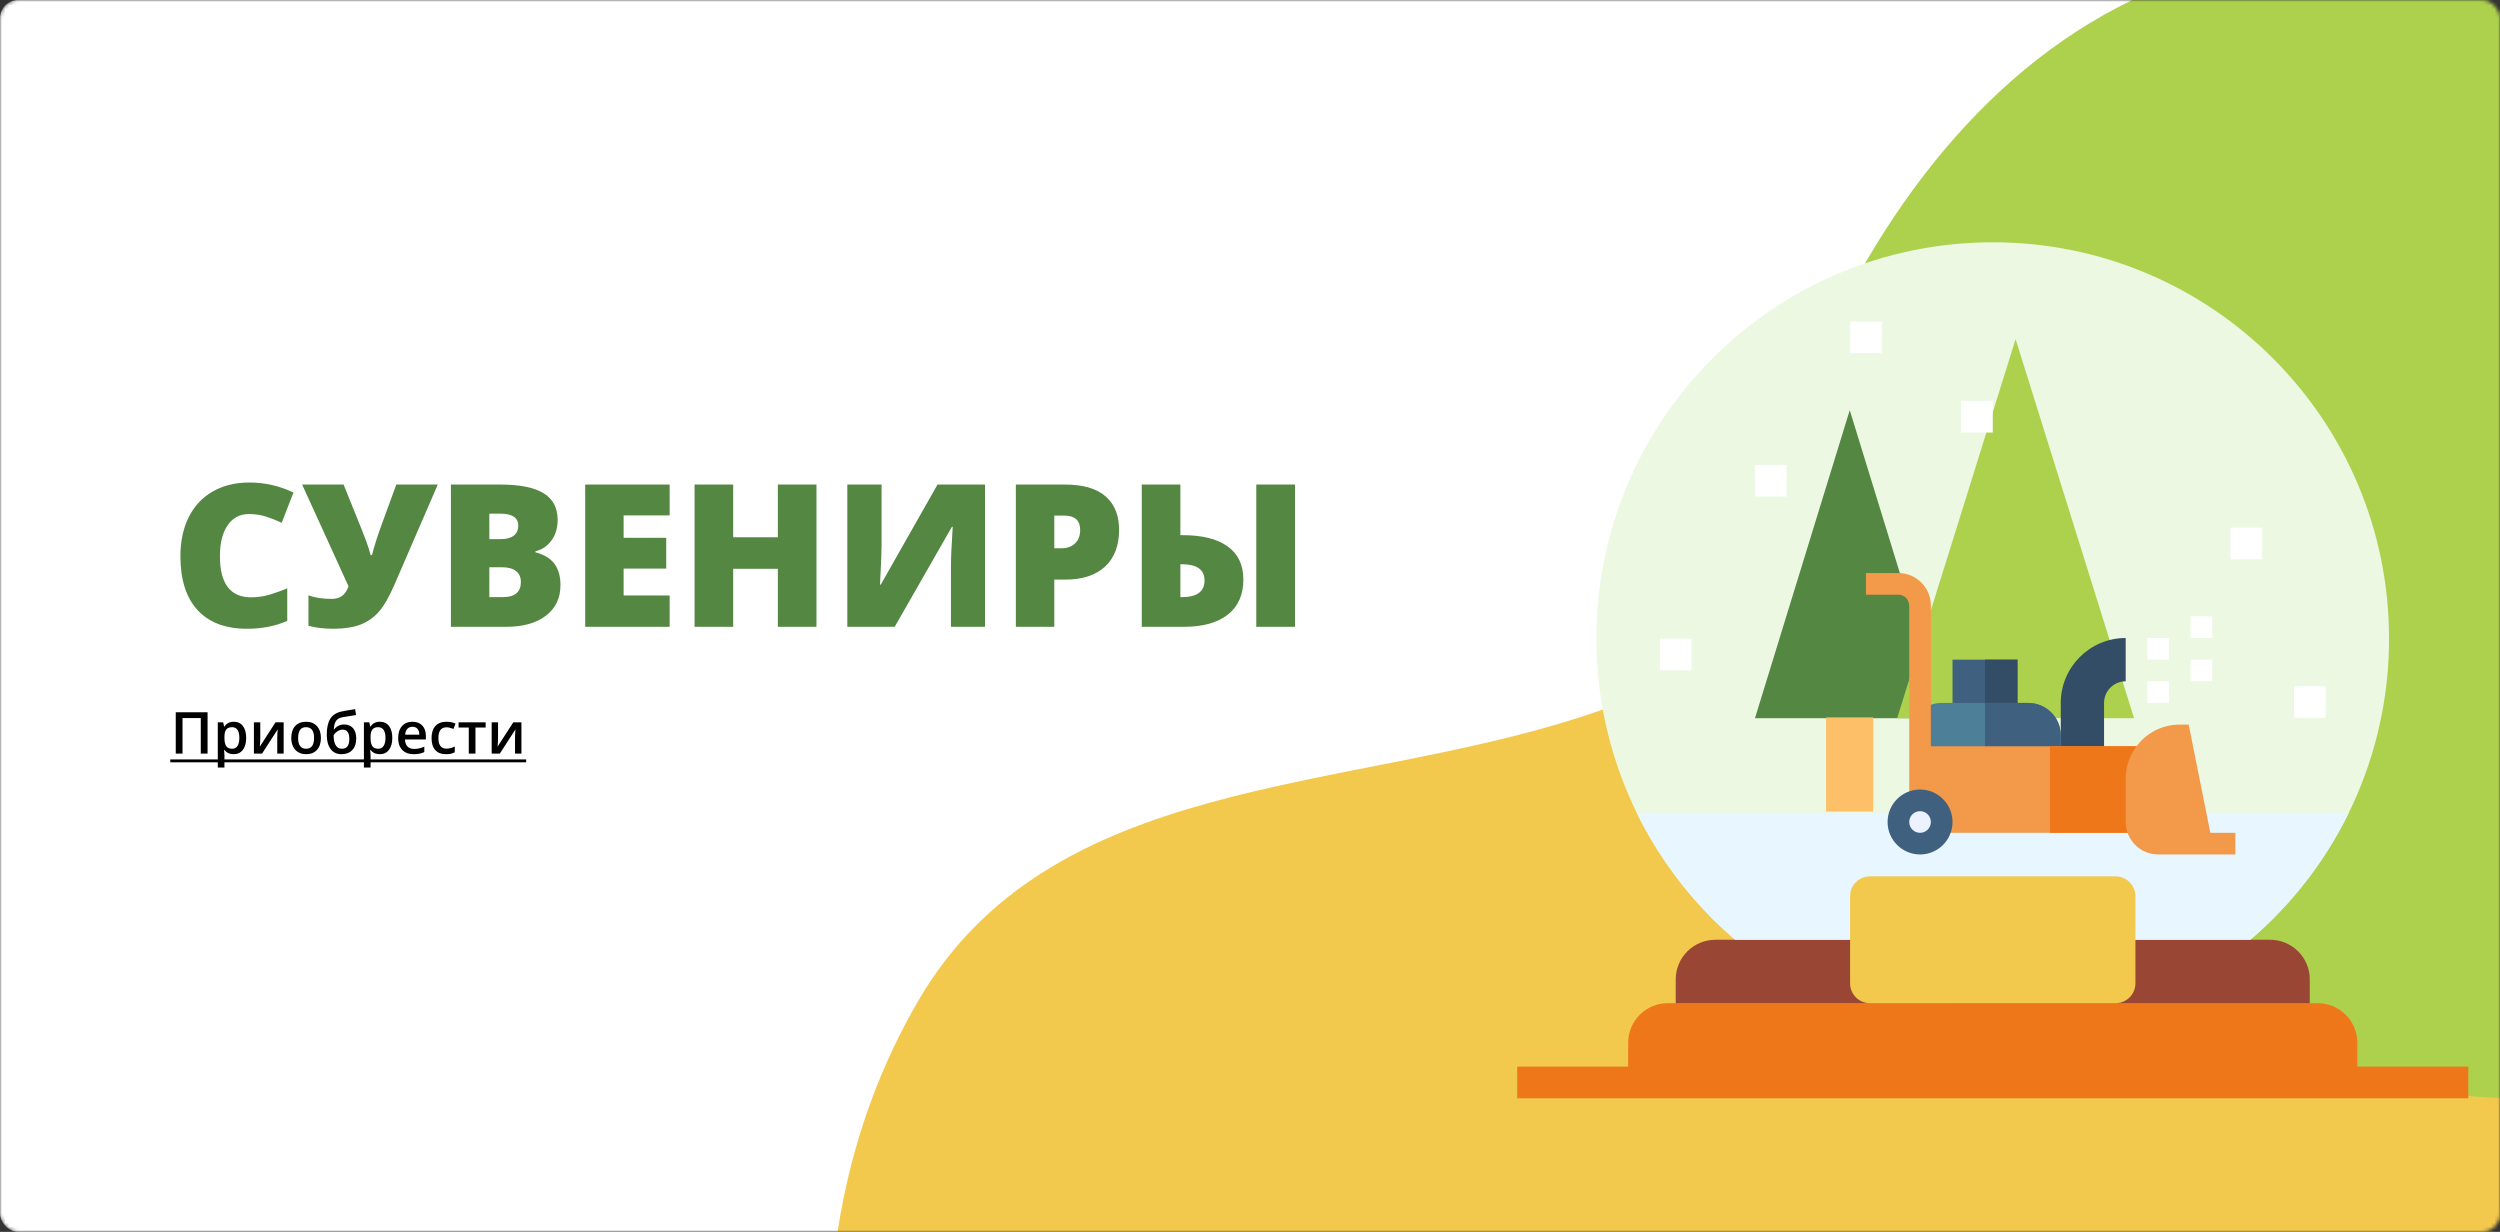 <svg width="690" height="340" viewBox="0 0 690 340" fill="none" xmlns="http://www.w3.org/2000/svg">
<rect x="0" y="0" width="690" height="340" fill="#333333" stroke="none"/>
<mask id="mask0" mask-type="alpha" maskUnits="userSpaceOnUse" x="0" y="0" width="690" height="340">
<rect width="690" height="340" rx="5" fill="#C4C4C4"/>
</mask>
<g mask="url(#mask0)">
<rect width="690" height="340" rx="5" fill="white"/>
<path fill-rule="evenodd" clip-rule="evenodd" d="M597.307 164.892C660.852 189.339 721.045 237.305 727.348 309.892C733.864 384.941 683.021 456.074 627.411 511.61C573.235 565.714 505.861 604.05 435.693 601.159C362.953 598.162 298.555 559.822 263.049 496.6C227.157 432.691 212.832 346.241 253.316 276.423C289.794 213.511 370.558 219.199 436.246 197.901C491.835 179.878 546.162 145.216 597.307 164.892Z" fill="#F2C94C"/>
<path fill-rule="evenodd" clip-rule="evenodd" d="M506.744 87.507C528.756 43.446 562.315 5.573 609.683 -8.08C658.696 -22.207 712.102 -13.877 753.118 16.493C794.455 47.1 817.495 95.884 819.429 147.224C821.385 199.111 804.789 253.045 763.205 284.144C723.829 313.591 671.74 302.287 623.231 293.949C572.286 285.192 512.769 281.73 487.377 236.73C461.422 190.732 483.162 134.709 506.744 87.507Z" fill="#ADD14D"/>
</g>
<path d="M478.912 259.375H621.088C633.108 249.117 642.756 236.372 649.366 222.02C655.977 207.668 659.392 192.051 659.375 176.25C659.375 115.844 610.406 66.875 550 66.875C489.594 66.875 440.625 115.844 440.625 176.25C440.608 192.051 444.023 207.668 450.634 222.02C457.244 236.372 466.893 249.117 478.912 259.375Z" fill="#ECF8E2"/>
<path d="M536.688 198.219H484.375L510.531 113.211L536.688 198.219Z" fill="#538742"/>
<path d="M589 198.219H523.609L556.305 93.594L589 198.219Z" fill="#ADD14D"/>
<path d="M550 198H563V224H550V198Z" fill="#FDC069"/>
<path d="M504 198H517V224H504V198Z" fill="#FDC069"/>
<path d="M650.625 294.375V287.812C650.625 284.912 649.473 282.13 647.421 280.079C645.37 278.027 642.588 276.875 639.688 276.875H460.312C457.412 276.875 454.63 278.027 452.579 280.079C450.527 282.13 449.375 284.912 449.375 287.812V294.375H418.75V303.125H681.25V294.375H650.625Z" fill="#EE7719"/>
<path d="M473.438 259.375H626.562C629.463 259.375 632.245 260.527 634.296 262.579C636.348 264.63 637.5 267.412 637.5 270.312V276.875H462.5V270.312C462.5 267.412 463.652 264.63 465.704 262.579C467.755 260.527 470.537 259.375 473.438 259.375Z" fill="#994635"/>
<path d="M648.245 224.375H451.754C458.334 237.766 467.575 249.675 478.912 259.375H621.088C632.425 249.675 641.666 237.766 648.245 224.375Z" fill="#E8F7FF"/>
<path d="M583.906 241.875H516.094C513.073 241.875 510.625 244.323 510.625 247.344V271.406C510.625 274.427 513.073 276.875 516.094 276.875H583.906C586.927 276.875 589.375 274.427 589.375 271.406V247.344C589.375 244.323 586.927 241.875 583.906 241.875Z" fill="#F2C94C"/>
<path d="M484.35 128.305H493.1V137.055H484.35V128.305Z" fill="white"/>
<path d="M458.125 176.25H466.875V185H458.125V176.25Z" fill="white"/>
<path d="M510.625 88.75H519.375V97.5H510.625V88.75Z" fill="white"/>
<path d="M541.25 110.625H550V119.375H541.25V110.625Z" fill="white"/>
<path d="M633.125 189.375H641.875V198.125H633.125V189.375Z" fill="white"/>
<path d="M615.625 145.625H624.375V154.375H615.625V145.625Z" fill="white"/>
<g clip-path="url(#clip0)">
<path d="M556.821 199.987H538.898V182.064H556.821V199.987Z" fill="#406080"/>
<path d="M547.858 182.064H556.82V199.987H547.858V182.064Z" fill="#334D66"/>
<path d="M568.769 211.934V194.011C568.769 184.128 576.809 176.088 586.692 176.088V188.037C583.396 188.037 580.718 190.718 580.718 194.011V211.934H568.769Z" fill="#334D66"/>
<path d="M559.808 194.012H535.91C533.58 194.012 531.489 194.908 529.936 196.342V208.948H527.785C528.801 210.741 530.713 211.935 532.923 211.935H568.769V202.974C568.769 198.015 564.767 194.012 559.808 194.012Z" fill="#4D7F99"/>
<path d="M559.807 194.012H547.858V211.935H568.769V202.974C568.769 198.015 564.766 194.012 559.807 194.012Z" fill="#406080"/>
<path d="M532.923 205.961V167.127C532.923 162.185 528.903 158.166 523.962 158.166H515V164.14H523.962C525.607 164.14 526.949 165.479 526.949 167.127V205.961C526.949 208.057 526.949 224.746 526.949 223.884H529.936C531.581 223.884 532.923 225.223 532.923 226.871V229.858H592.667V214.922C592.667 213.365 593.093 211.781 593.869 210.459L596.5 205.961H532.923Z" fill="#F2994A"/>
<path d="M565.783 229.858H592.668V214.922C592.668 213.364 593.093 211.78 593.869 210.458L596.501 205.96H565.783V229.858Z" fill="#EE7719"/>
<path d="M529.936 235.831C524.994 235.831 520.974 231.811 520.974 226.87C520.974 221.928 524.994 217.908 529.936 217.908C534.877 217.908 538.897 221.928 538.897 226.87C538.897 231.811 534.877 235.831 529.936 235.831Z" fill="#406080"/>
<path d="M529.935 229.857C531.585 229.857 532.923 228.519 532.923 226.87C532.923 225.22 531.585 223.882 529.935 223.882C528.286 223.882 526.948 225.22 526.948 226.87C526.948 228.519 528.286 229.857 529.935 229.857Z" fill="#ECF2FF"/>
<path d="M592.667 176.088H598.641V182.062H592.667V176.088Z" fill="white"/>
<path d="M592.667 188.036H598.641V194.011H592.667V188.036Z" fill="white"/>
<path d="M604.615 182.062H610.59V188.036H604.615V182.062Z" fill="white"/>
<path d="M604.615 170.114H610.59V176.088H604.615V170.114Z" fill="white"/>
<path d="M610.055 229.858L604.079 199.986H601.629C596.267 199.986 591.436 202.772 588.712 207.437C587.393 209.695 586.693 212.282 586.693 214.922V226.871C586.693 231.813 590.713 235.833 595.654 235.833C597.921 235.833 617.975 235.833 616.963 235.833V229.858H610.055Z" fill="#F2994A"/>
</g>
<path d="M68.726 141.875C66.202 141.875 64.232 142.913 62.818 144.99C61.404 147.049 60.696 149.895 60.696 153.53C60.696 161.085 63.57 164.863 69.317 164.863C71.053 164.863 72.737 164.621 74.366 164.138C75.995 163.654 77.633 163.072 79.28 162.392V171.362C76.004 172.812 72.298 173.537 68.162 173.537C62.236 173.537 57.688 171.818 54.52 168.381C51.368 164.943 49.793 159.975 49.793 153.476C49.793 149.412 50.554 145.84 52.076 142.761C53.615 139.681 55.818 137.318 58.682 135.671C61.565 134.006 64.948 133.173 68.834 133.173C73.077 133.173 77.132 134.095 80.999 135.939L77.749 144.292C76.299 143.611 74.849 143.038 73.399 142.573C71.949 142.107 70.391 141.875 68.726 141.875ZM92.01 173.537C89.503 173.537 87.212 173.269 85.135 172.731V164.299C86.818 164.961 88.948 165.292 91.526 165.292C92.636 165.292 93.567 165.042 94.319 164.541C95.089 164.021 95.716 163.117 96.199 161.828L83.389 133.737H94.83L99.664 145.715C99.843 146.18 100.057 146.735 100.308 147.38C100.577 148.024 100.836 148.696 101.087 149.394C101.338 150.074 101.57 150.755 101.785 151.435C102 152.115 102.17 152.706 102.295 153.208H102.671C103.28 150.773 104.184 147.926 105.384 144.667L109.385 133.737H120.826L108.902 161.291C107.416 164.729 105.957 167.262 104.524 168.891C103.092 170.502 101.373 171.684 99.368 172.436C97.381 173.17 94.928 173.537 92.01 173.537ZM124.451 133.737H138.147C143.483 133.737 147.439 134.534 150.018 136.127C152.614 137.703 153.912 140.165 153.912 143.513C153.912 145.715 153.348 147.595 152.22 149.152C151.092 150.71 149.606 151.713 147.762 152.16V152.429C150.197 153.073 151.96 154.147 153.052 155.651C154.144 157.155 154.69 159.107 154.69 161.506C154.69 165.069 153.348 167.88 150.662 169.938C147.994 171.979 144.351 173 139.732 173H124.451V133.737ZM135.059 148.803H138.255C139.777 148.803 140.949 148.49 141.773 147.863C142.614 147.237 143.035 146.306 143.035 145.07C143.035 142.868 141.37 141.767 138.04 141.767H135.059V148.803ZM135.059 156.564V164.809H138.792C142.104 164.809 143.76 163.413 143.76 160.62C143.76 159.313 143.313 158.31 142.417 157.612C141.54 156.914 140.26 156.564 138.577 156.564H135.059ZM184.822 173H161.512V133.737H184.822V142.25H172.12V148.427H183.882V156.94H172.12V164.353H184.822V173ZM225.347 173H214.686V156.994H202.359V173H191.697V133.737H202.359V148.293H214.686V133.737H225.347V173ZM233.86 133.737H243.313V150.603C243.313 152.393 243.17 155.974 242.884 161.345H243.099L258.755 133.737H271.861V173H262.461V156.564C262.461 154.076 262.623 150.352 262.945 145.393H262.73L246.939 173H233.86V133.737ZM308.868 146.225C308.868 150.611 307.57 154.004 304.974 156.403C302.396 158.785 298.725 159.975 293.963 159.975H290.982V173H280.374V133.737H293.963C298.922 133.737 302.646 134.82 305.135 136.987C307.623 139.153 308.868 142.233 308.868 146.225ZM290.982 151.328H292.916C294.509 151.328 295.771 150.88 296.702 149.985C297.651 149.09 298.125 147.854 298.125 146.279C298.125 143.629 296.657 142.304 293.721 142.304H290.982V151.328ZM343.162 159.975C343.162 164.165 341.73 167.387 338.865 169.643C336.019 171.881 331.972 173 326.727 173H315.125V133.737H325.787V147.702H326.324C331.802 147.702 335.974 148.741 338.838 150.817C341.721 152.876 343.162 155.929 343.162 159.975ZM325.787 164.809H326.216C330.37 164.809 332.447 163.269 332.447 160.19C332.447 157.218 330.352 155.732 326.163 155.732H325.787V164.809ZM357.422 173H346.734V133.737H357.422V173Z" fill="#538742"/>
<path d="M57.289 208H55.414V198.18H50.375V208H48.508V196.578H57.289V208ZM64.492 208.156C63.398 208.156 62.55 207.763 61.945 206.977H61.836C61.909 207.706 61.945 208.148 61.945 208.305V211.844H60.109V199.359H61.594C61.635 199.521 61.721 199.906 61.852 200.516H61.945C62.518 199.641 63.378 199.203 64.523 199.203C65.602 199.203 66.44 199.594 67.039 200.375C67.643 201.156 67.945 202.253 67.945 203.664C67.945 205.076 67.638 206.177 67.023 206.969C66.414 207.76 65.57 208.156 64.492 208.156ZM64.047 200.703C63.318 200.703 62.784 200.917 62.445 201.344C62.112 201.771 61.945 202.453 61.945 203.391V203.664C61.945 204.716 62.112 205.479 62.445 205.953C62.779 206.422 63.323 206.656 64.078 206.656C64.713 206.656 65.203 206.396 65.547 205.875C65.891 205.354 66.062 204.612 66.062 203.648C66.062 202.68 65.891 201.948 65.547 201.453C65.208 200.953 64.708 200.703 64.047 200.703ZM71.836 199.359V203.789C71.836 204.305 71.794 205.062 71.711 206.062L76.047 199.359H78.289V208H76.523V203.648C76.523 203.409 76.537 203.021 76.562 202.484C76.594 201.948 76.62 201.557 76.641 201.312L72.32 208H70.078V199.359H71.836ZM88.57 203.664C88.57 205.076 88.208 206.177 87.484 206.969C86.76 207.76 85.753 208.156 84.461 208.156C83.654 208.156 82.94 207.974 82.32 207.609C81.701 207.245 81.224 206.721 80.891 206.039C80.557 205.357 80.391 204.565 80.391 203.664C80.391 202.263 80.75 201.169 81.469 200.383C82.188 199.596 83.201 199.203 84.508 199.203C85.758 199.203 86.747 199.607 87.477 200.414C88.206 201.216 88.57 202.299 88.57 203.664ZM82.281 203.664C82.281 205.659 83.018 206.656 84.492 206.656C85.951 206.656 86.68 205.659 86.68 203.664C86.68 201.69 85.945 200.703 84.477 200.703C83.706 200.703 83.146 200.958 82.797 201.469C82.453 201.979 82.281 202.711 82.281 203.664ZM90.188 202.812C90.188 200.885 90.513 199.404 91.164 198.367C91.82 197.331 92.862 196.664 94.289 196.367C95.367 196.148 96.609 195.935 98.016 195.727L98.273 197.344C96.565 197.604 95.315 197.807 94.523 197.953C93.706 198.104 93.115 198.44 92.75 198.961C92.391 199.482 92.182 200.266 92.125 201.312H92.242C92.539 200.88 92.927 200.547 93.406 200.312C93.885 200.073 94.398 199.953 94.945 199.953C96.008 199.953 96.836 200.289 97.43 200.961C98.023 201.633 98.32 202.576 98.32 203.789C98.32 205.18 97.958 206.255 97.234 207.016C96.516 207.776 95.518 208.156 94.242 208.156C92.977 208.156 91.984 207.688 91.266 206.75C90.547 205.812 90.188 204.5 90.188 202.812ZM94.367 206.656C95.732 206.656 96.414 205.76 96.414 203.969C96.414 202.24 95.797 201.375 94.562 201.375C94.224 201.375 93.896 201.448 93.578 201.594C93.26 201.74 92.966 201.932 92.695 202.172C92.43 202.411 92.224 202.659 92.078 202.914C92.078 204.143 92.273 205.076 92.664 205.711C93.055 206.341 93.622 206.656 94.367 206.656ZM104.82 208.156C103.727 208.156 102.878 207.763 102.273 206.977H102.164C102.237 207.706 102.273 208.148 102.273 208.305V211.844H100.438V199.359H101.922C101.964 199.521 102.049 199.906 102.18 200.516H102.273C102.846 199.641 103.706 199.203 104.852 199.203C105.93 199.203 106.768 199.594 107.367 200.375C107.971 201.156 108.273 202.253 108.273 203.664C108.273 205.076 107.966 206.177 107.352 206.969C106.742 207.76 105.898 208.156 104.82 208.156ZM104.375 200.703C103.646 200.703 103.112 200.917 102.773 201.344C102.44 201.771 102.273 202.453 102.273 203.391V203.664C102.273 204.716 102.44 205.479 102.773 205.953C103.107 206.422 103.651 206.656 104.406 206.656C105.042 206.656 105.531 206.396 105.875 205.875C106.219 205.354 106.391 204.612 106.391 203.648C106.391 202.68 106.219 201.948 105.875 201.453C105.536 200.953 105.036 200.703 104.375 200.703ZM114.18 208.156C112.836 208.156 111.784 207.766 111.023 206.984C110.268 206.198 109.891 205.117 109.891 203.742C109.891 202.331 110.242 201.221 110.945 200.414C111.648 199.607 112.615 199.203 113.844 199.203C114.984 199.203 115.885 199.549 116.547 200.242C117.208 200.935 117.539 201.888 117.539 203.102V204.094H111.781C111.807 204.932 112.034 205.578 112.461 206.031C112.888 206.479 113.49 206.703 114.266 206.703C114.776 206.703 115.25 206.656 115.688 206.562C116.13 206.464 116.604 206.302 117.109 206.078V207.57C116.661 207.784 116.208 207.935 115.75 208.023C115.292 208.112 114.768 208.156 114.18 208.156ZM113.844 200.594C113.26 200.594 112.792 200.779 112.438 201.148C112.089 201.518 111.88 202.057 111.812 202.766H115.734C115.724 202.052 115.552 201.513 115.219 201.148C114.885 200.779 114.427 200.594 113.844 200.594ZM123.109 208.156C121.802 208.156 120.807 207.776 120.125 207.016C119.448 206.25 119.109 205.154 119.109 203.727C119.109 202.273 119.464 201.156 120.172 200.375C120.885 199.594 121.914 199.203 123.258 199.203C124.169 199.203 124.99 199.372 125.719 199.711L125.164 201.188C124.388 200.885 123.747 200.734 123.242 200.734C121.747 200.734 121 201.727 121 203.711C121 204.68 121.185 205.409 121.555 205.898C121.93 206.383 122.477 206.625 123.195 206.625C124.013 206.625 124.786 206.422 125.516 206.016V207.617C125.188 207.81 124.836 207.948 124.461 208.031C124.091 208.115 123.641 208.156 123.109 208.156ZM134.039 199.359V200.797H131.227V208H129.383V200.797H126.57V199.359H134.039ZM137.461 199.359V203.789C137.461 204.305 137.419 205.062 137.336 206.062L141.672 199.359H143.914V208H142.148V203.648C142.148 203.409 142.161 203.021 142.188 202.484C142.219 201.948 142.245 201.557 142.266 201.312L137.945 208H135.703V199.359H137.461Z" fill="black"/>
<path d="M47 209.602H145.219V210.398H47V209.602Z" fill="black"/>
<defs>
<clipPath id="clip0">
<rect width="102" height="102" fill="white" transform="translate(515 146)"/>
</clipPath>
</defs>
</svg>
